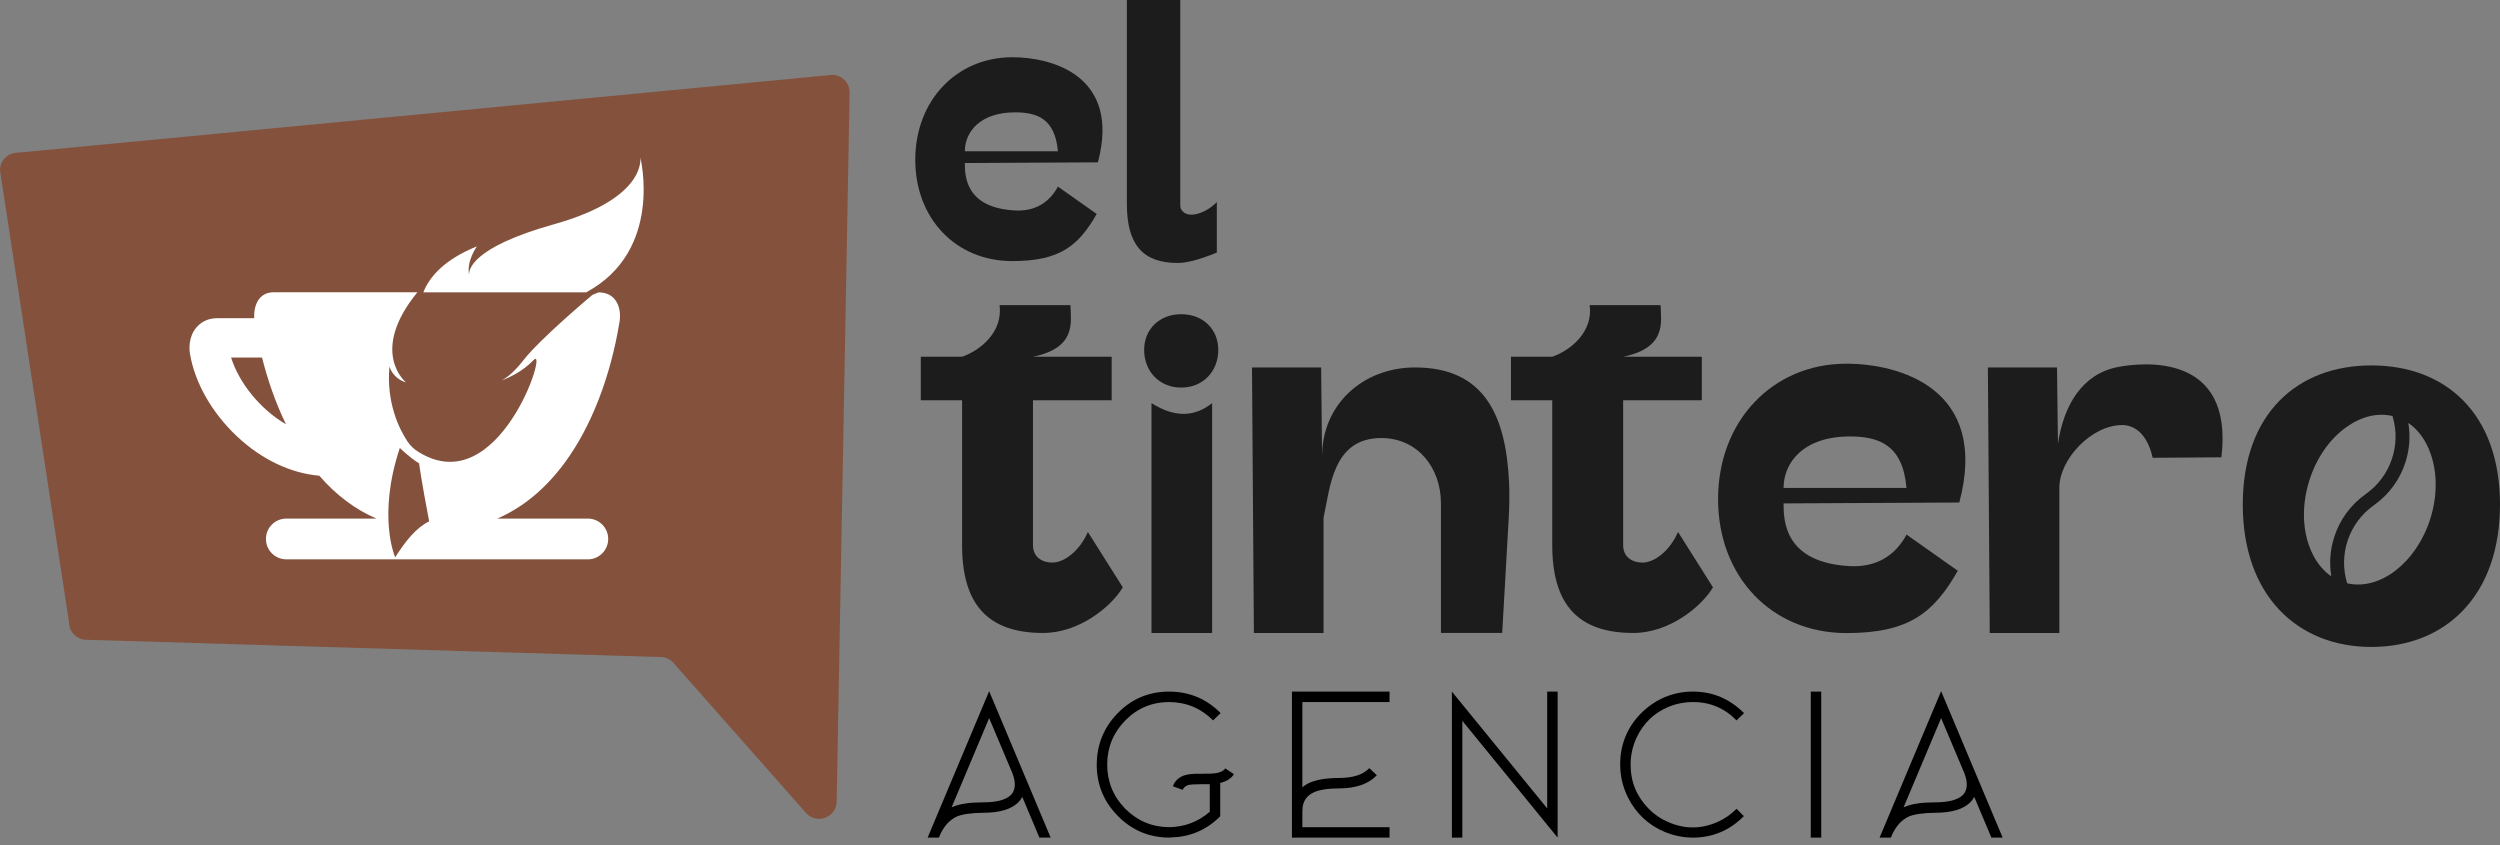 <svg width="210" height="71" viewBox="0 0 210 71" fill="none" xmlns="http://www.w3.org/2000/svg">
<rect x="0" y="0" width="210" height="71" fill="#808080" stroke="none"/>
<path d="M76.883 13.418C76.883 8.452 80.343 4.808 85.041 4.808C88.352 4.808 94.159 6.346 92.224 13.637L81.047 13.694C81.047 14.776 81.091 17.46 85.265 17.679C86.916 17.767 88.142 17.027 88.865 15.674L92.123 17.973C90.59 20.662 89.013 21.931 85.041 21.931C80.285 21.936 76.883 18.354 76.883 13.418ZM88.865 12.709C88.624 9.967 87.117 9.455 85.339 9.437C82.348 9.411 81.047 11.071 81.047 12.709H88.865Z" fill="#1C1C1C"/>
<path d="M144.319 41.923C144.319 35.363 148.891 30.55 155.097 30.55C159.467 30.55 167.14 32.582 164.582 42.212L149.82 42.286C149.82 43.718 149.877 47.261 155.395 47.555C157.58 47.668 159.196 46.692 160.15 44.905L164.455 47.944C162.428 51.496 160.348 53.178 155.101 53.178C148.812 53.173 144.319 48.444 144.319 41.923ZM160.146 40.986C159.831 37.364 157.834 36.69 155.491 36.663C151.536 36.624 149.82 38.822 149.82 40.986H160.146Z" fill="#1C1C1C"/>
<path d="M99.204 32.556C97.413 32.556 96.108 31.211 96.108 29.39C96.108 27.633 97.417 26.394 99.204 26.394H99.239C101.03 26.394 102.335 27.633 102.335 29.39C102.335 31.216 101.026 32.556 99.239 32.556H99.204ZM96.725 53.173V33.861C98.792 35.17 100.435 34.96 101.818 33.861V53.173H96.725Z" fill="#1C1C1C"/>
<path d="M111.172 53.173H105.326L105.168 30.865H110.975L111.054 38.437C111.006 33.961 114.518 30.865 118.858 30.865C124.796 30.865 126.482 35.052 126.758 40.438C126.811 41.494 126.789 42.549 126.728 43.605L126.185 53.169H121.039V42.282C121.039 39.3 119.09 36.795 116.029 36.795C111.943 36.795 111.733 40.955 111.177 43.499V53.173H111.172Z" fill="#1C1C1C"/>
<path d="M172.986 53.173H167.14L166.982 30.865H172.789L172.868 37.272C173.345 34.053 174.896 31.404 177.917 30.826C179.949 30.44 187.661 29.582 186.597 38.415L180.825 38.455C180.365 36.396 179.262 35.704 178.268 35.704C175.684 35.704 172.986 38.577 172.986 40.964V53.173Z" fill="#1C1C1C"/>
<path d="M80.815 45.794V33.62H77.347V29.968H80.815C82.326 29.446 84.266 27.896 83.96 25.632H89.915C89.959 27.064 90.437 29.21 86.771 29.968H93.379V33.62H86.771V45.79C86.771 46.81 87.546 47.257 88.405 47.257C89.342 47.257 90.647 46.359 91.382 44.686L94.317 49.337C93.34 50.971 90.647 53.169 87.629 53.169C82.979 53.173 80.815 50.769 80.815 45.794Z" fill="#1C1C1C"/>
<path d="M130.389 45.794V33.62H126.92V29.968H130.389C131.9 29.446 133.84 27.896 133.533 25.632H139.489C139.533 27.064 140.01 29.21 136.345 29.968H142.953V33.62H136.345V45.79C136.345 46.81 137.12 47.257 137.978 47.257C138.915 47.257 140.22 46.359 140.956 44.686L143.89 49.337C142.914 50.971 140.22 53.169 137.203 53.169C132.552 53.173 130.389 50.769 130.389 45.794Z" fill="#1C1C1C"/>
<path d="M94.658 17.158V0H99.143V17.158C99.143 17.46 99.174 17.578 99.353 17.758C99.927 18.389 101.372 17.85 102.213 16.974V21.218C100.737 21.818 99.686 22.089 98.933 22.089C96.012 22.093 94.658 20.561 94.658 17.158Z" fill="#1C1C1C"/>
<path d="M70.279 67.31L71.369 7.76C71.369 6.945 70.712 6.289 69.898 6.289L1.471 12.827C0.657 12.827 0 13.484 0 14.298L5.798 52.271C5.798 53.086 6.455 53.742 7.27 53.742L55.472 55.192C55.893 55.192 56.296 55.372 56.576 55.691L67.704 68.286C68.602 69.298 70.279 68.663 70.279 67.31Z" fill="#84513C"/>
<path d="M49.758 24.774C49.758 24.774 45.404 28.413 43.972 30.252C43.136 31.325 42.505 31.772 42.12 31.96C42.729 31.741 43.88 31.224 44.818 30.248C46.153 28.855 41.932 42.168 35.17 37.973C34.794 37.749 34.469 37.447 34.228 37.084C33.572 36.09 32.437 33.887 32.713 30.786C32.713 30.786 32.963 31.776 34.106 32.122C34.106 32.122 30.957 29.578 35.061 24.55H22.983C22.501 24.55 22.093 24.726 21.809 25.063C21.424 25.514 21.323 26.188 21.358 26.731H18.209C17.53 26.731 16.922 27.007 16.497 27.506C15.796 28.334 15.906 29.389 15.954 29.696C16.352 32.131 17.793 34.666 19.908 36.655C21.975 38.599 24.406 39.751 26.823 39.961C28.233 41.59 29.836 42.794 31.619 43.561H24.051C23.105 43.561 22.339 44.327 22.339 45.273C22.339 46.219 23.105 46.985 24.051 46.985H49.377C50.322 46.985 51.089 46.219 51.089 45.273C51.089 44.327 50.322 43.561 49.377 43.561H41.774C43.937 42.624 45.842 41.043 47.471 38.822C49.67 35.823 51.295 31.627 52.044 27.007C52.136 26.442 52.074 25.649 51.623 25.124C51.404 24.866 50.992 24.559 50.279 24.559L49.758 24.774ZM19.413 30.033H22.01C22.461 31.816 23.105 33.76 24.025 35.643C21.848 34.373 20.07 32.148 19.413 30.033ZM33.195 46.815C33.195 46.815 31.671 43.39 33.585 37.627C33.585 37.627 34.456 38.476 35.201 38.919C35.201 38.919 35.393 40.368 36.05 43.793C34.977 44.31 34.058 45.448 33.195 46.815Z" fill="white"/>
<path d="M53.782 13.199C53.782 13.199 54.439 16.619 46.556 18.831C39.549 20.797 39.365 22.698 39.409 23.096C39.164 21.927 40.062 20.692 40.062 20.692C37.333 21.8 36.081 23.232 35.56 24.555H49.241C55.775 21.043 53.782 13.199 53.782 13.199Z" fill="white"/>
<path d="M199.196 30.695C192.986 30.695 188.393 34.736 188.393 42.383C188.393 50.029 192.986 54.343 199.196 54.343C205.437 54.343 210 50.029 210 42.383C210 34.736 205.437 30.695 199.196 30.695ZM195.829 48.409C195.216 47.988 194.699 47.393 194.313 46.648C194.182 46.394 194.059 46.118 193.959 45.829C193.381 44.196 193.389 42.256 193.981 40.373C194.572 38.485 195.675 36.891 197.085 35.884C198.351 34.977 199.717 34.649 200.97 34.947C201.714 37.368 200.817 40.027 198.728 41.498C197.453 42.4 196.529 43.661 196.061 45.151C195.728 46.215 195.649 47.323 195.829 48.409ZM204.149 43.565C202.984 47.27 199.897 49.639 197.16 48.995C196.415 46.574 197.313 43.916 199.402 42.444C200.676 41.542 201.601 40.281 202.069 38.792C202.406 37.723 202.481 36.615 202.301 35.529C202.914 35.95 203.431 36.545 203.816 37.29C203.948 37.544 204.07 37.82 204.171 38.109C204.749 39.742 204.74 41.678 204.149 43.565Z" fill="#1C1C1C"/>
<path d="M83.088 58.06L88.256 70.358H87.31L85.873 66.942C85.781 67.104 85.676 67.253 85.558 67.38C84.963 67.975 83.969 68.273 82.58 68.273C81.577 68.286 80.842 68.391 80.373 68.588C79.764 68.868 79.287 69.398 78.937 70.182C78.937 70.204 78.932 70.231 78.919 70.252C78.897 70.3 78.88 70.336 78.867 70.358H77.921L83.088 58.06ZM83.088 60.32L79.935 67.817C79.97 67.804 80.001 67.796 80.023 67.782C80.605 67.524 81.459 67.397 82.58 67.397C83.723 67.397 84.507 67.187 84.927 66.766C85.313 66.359 85.348 65.746 85.033 64.927L83.088 60.32Z" fill="black"/>
<path d="M98.223 58.096C99.821 58.096 101.205 58.643 102.374 59.742C102.431 59.799 102.484 59.852 102.532 59.9L101.902 60.513C100.886 59.497 99.659 58.985 98.223 58.971C96.787 58.971 95.56 59.479 94.544 60.495C93.528 61.525 93.016 62.755 93.003 64.192C93.003 65.65 93.506 66.894 94.509 67.923C95.538 68.952 96.765 69.469 98.188 69.482C99.497 69.469 100.64 69.039 101.621 68.186V65.873C101.503 65.873 101.267 65.873 100.903 65.873C100.391 65.873 100.023 65.895 99.799 65.943C99.567 66.035 99.414 66.171 99.344 66.346L98.521 66.048C98.696 65.571 99.046 65.256 99.572 65.102C99.874 65.019 100.325 64.984 100.921 64.997C101.529 64.997 101.937 64.98 102.147 64.945C102.497 64.888 102.742 64.77 102.882 64.594C102.896 64.573 102.904 64.555 102.918 64.542L103.653 65.032C103.618 65.081 103.588 65.12 103.566 65.155C103.307 65.457 102.953 65.663 102.497 65.768V68.571H102.48V68.588C101.337 69.723 99.97 70.305 98.381 70.34C98.311 70.353 98.245 70.358 98.188 70.358C96.59 70.344 95.21 69.793 94.054 68.694C93.997 68.636 93.944 68.584 93.896 68.536C92.762 67.393 92.175 66.018 92.127 64.419C92.127 64.336 92.127 64.262 92.127 64.192C92.14 62.58 92.692 61.183 93.791 60.005C93.839 59.957 93.883 59.913 93.931 59.865C95.052 58.731 96.414 58.144 98.013 58.096C98.091 58.096 98.162 58.096 98.223 58.096Z" fill="black"/>
<path d="M108.523 58.096H116.721V58.971H109.399V66.136C109.552 65.996 109.714 65.886 109.889 65.803C110.507 65.501 111.396 65.348 112.552 65.348C113.686 65.335 114.509 65.063 115.022 64.524L115.652 65.12C114.965 65.843 113.931 66.21 112.552 66.224C111.523 66.224 110.77 66.346 110.292 66.591C109.78 66.85 109.486 67.261 109.416 67.835C109.403 67.953 109.399 68.076 109.399 68.203V69.482H116.721V70.358H108.523V58.096Z" fill="black"/>
<path d="M121.959 58.096L129.964 67.905V58.096H130.84V70.358L122.835 60.548V70.358H121.959V58.096Z" fill="black"/>
<path d="M142.069 58.096C143.667 58.061 145.064 58.586 146.255 59.672C146.347 59.755 146.43 59.83 146.5 59.9L145.87 60.513C144.867 59.484 143.645 58.971 142.209 58.971C141.508 58.971 140.838 59.099 140.194 59.357C138.955 59.869 138.053 60.736 137.479 61.949C137.142 62.672 136.971 63.434 136.971 64.227C136.971 65.676 137.479 66.911 138.495 67.94C138.986 68.431 139.55 68.812 140.194 69.079C141.539 69.653 142.887 69.644 144.241 69.061C144.849 68.794 145.392 68.418 145.87 67.94L146.483 68.553C145.362 69.696 144 70.301 142.401 70.358C141.512 70.379 140.663 70.222 139.844 69.885C138.456 69.302 137.422 68.33 136.743 66.977C136.31 66.101 136.095 65.177 136.095 64.209C136.095 62.597 136.643 61.2 137.742 60.023C138.359 59.379 139.069 58.888 139.861 58.551C140.571 58.262 141.307 58.109 142.069 58.096Z" fill="black"/>
<path d="M152.106 58.096H152.982V70.358H152.106V58.096Z" fill="black"/>
<path d="M163.054 58.06L168.222 70.358H167.276L165.839 66.942C165.747 67.104 165.642 67.253 165.524 67.38C164.928 67.975 163.934 68.273 162.546 68.273C161.543 68.286 160.807 68.391 160.339 68.588C159.73 68.868 159.253 69.398 158.902 70.182C158.902 70.204 158.898 70.231 158.885 70.252C158.863 70.3 158.846 70.336 158.832 70.358H157.886L163.054 58.06ZM163.054 60.32L159.901 67.817C159.936 67.804 159.967 67.796 159.989 67.782C160.571 67.524 161.425 67.397 162.546 67.397C163.689 67.397 164.473 67.187 164.893 66.766C165.279 66.359 165.314 65.746 164.998 64.927L163.054 60.32Z" fill="black"/>
</svg>
